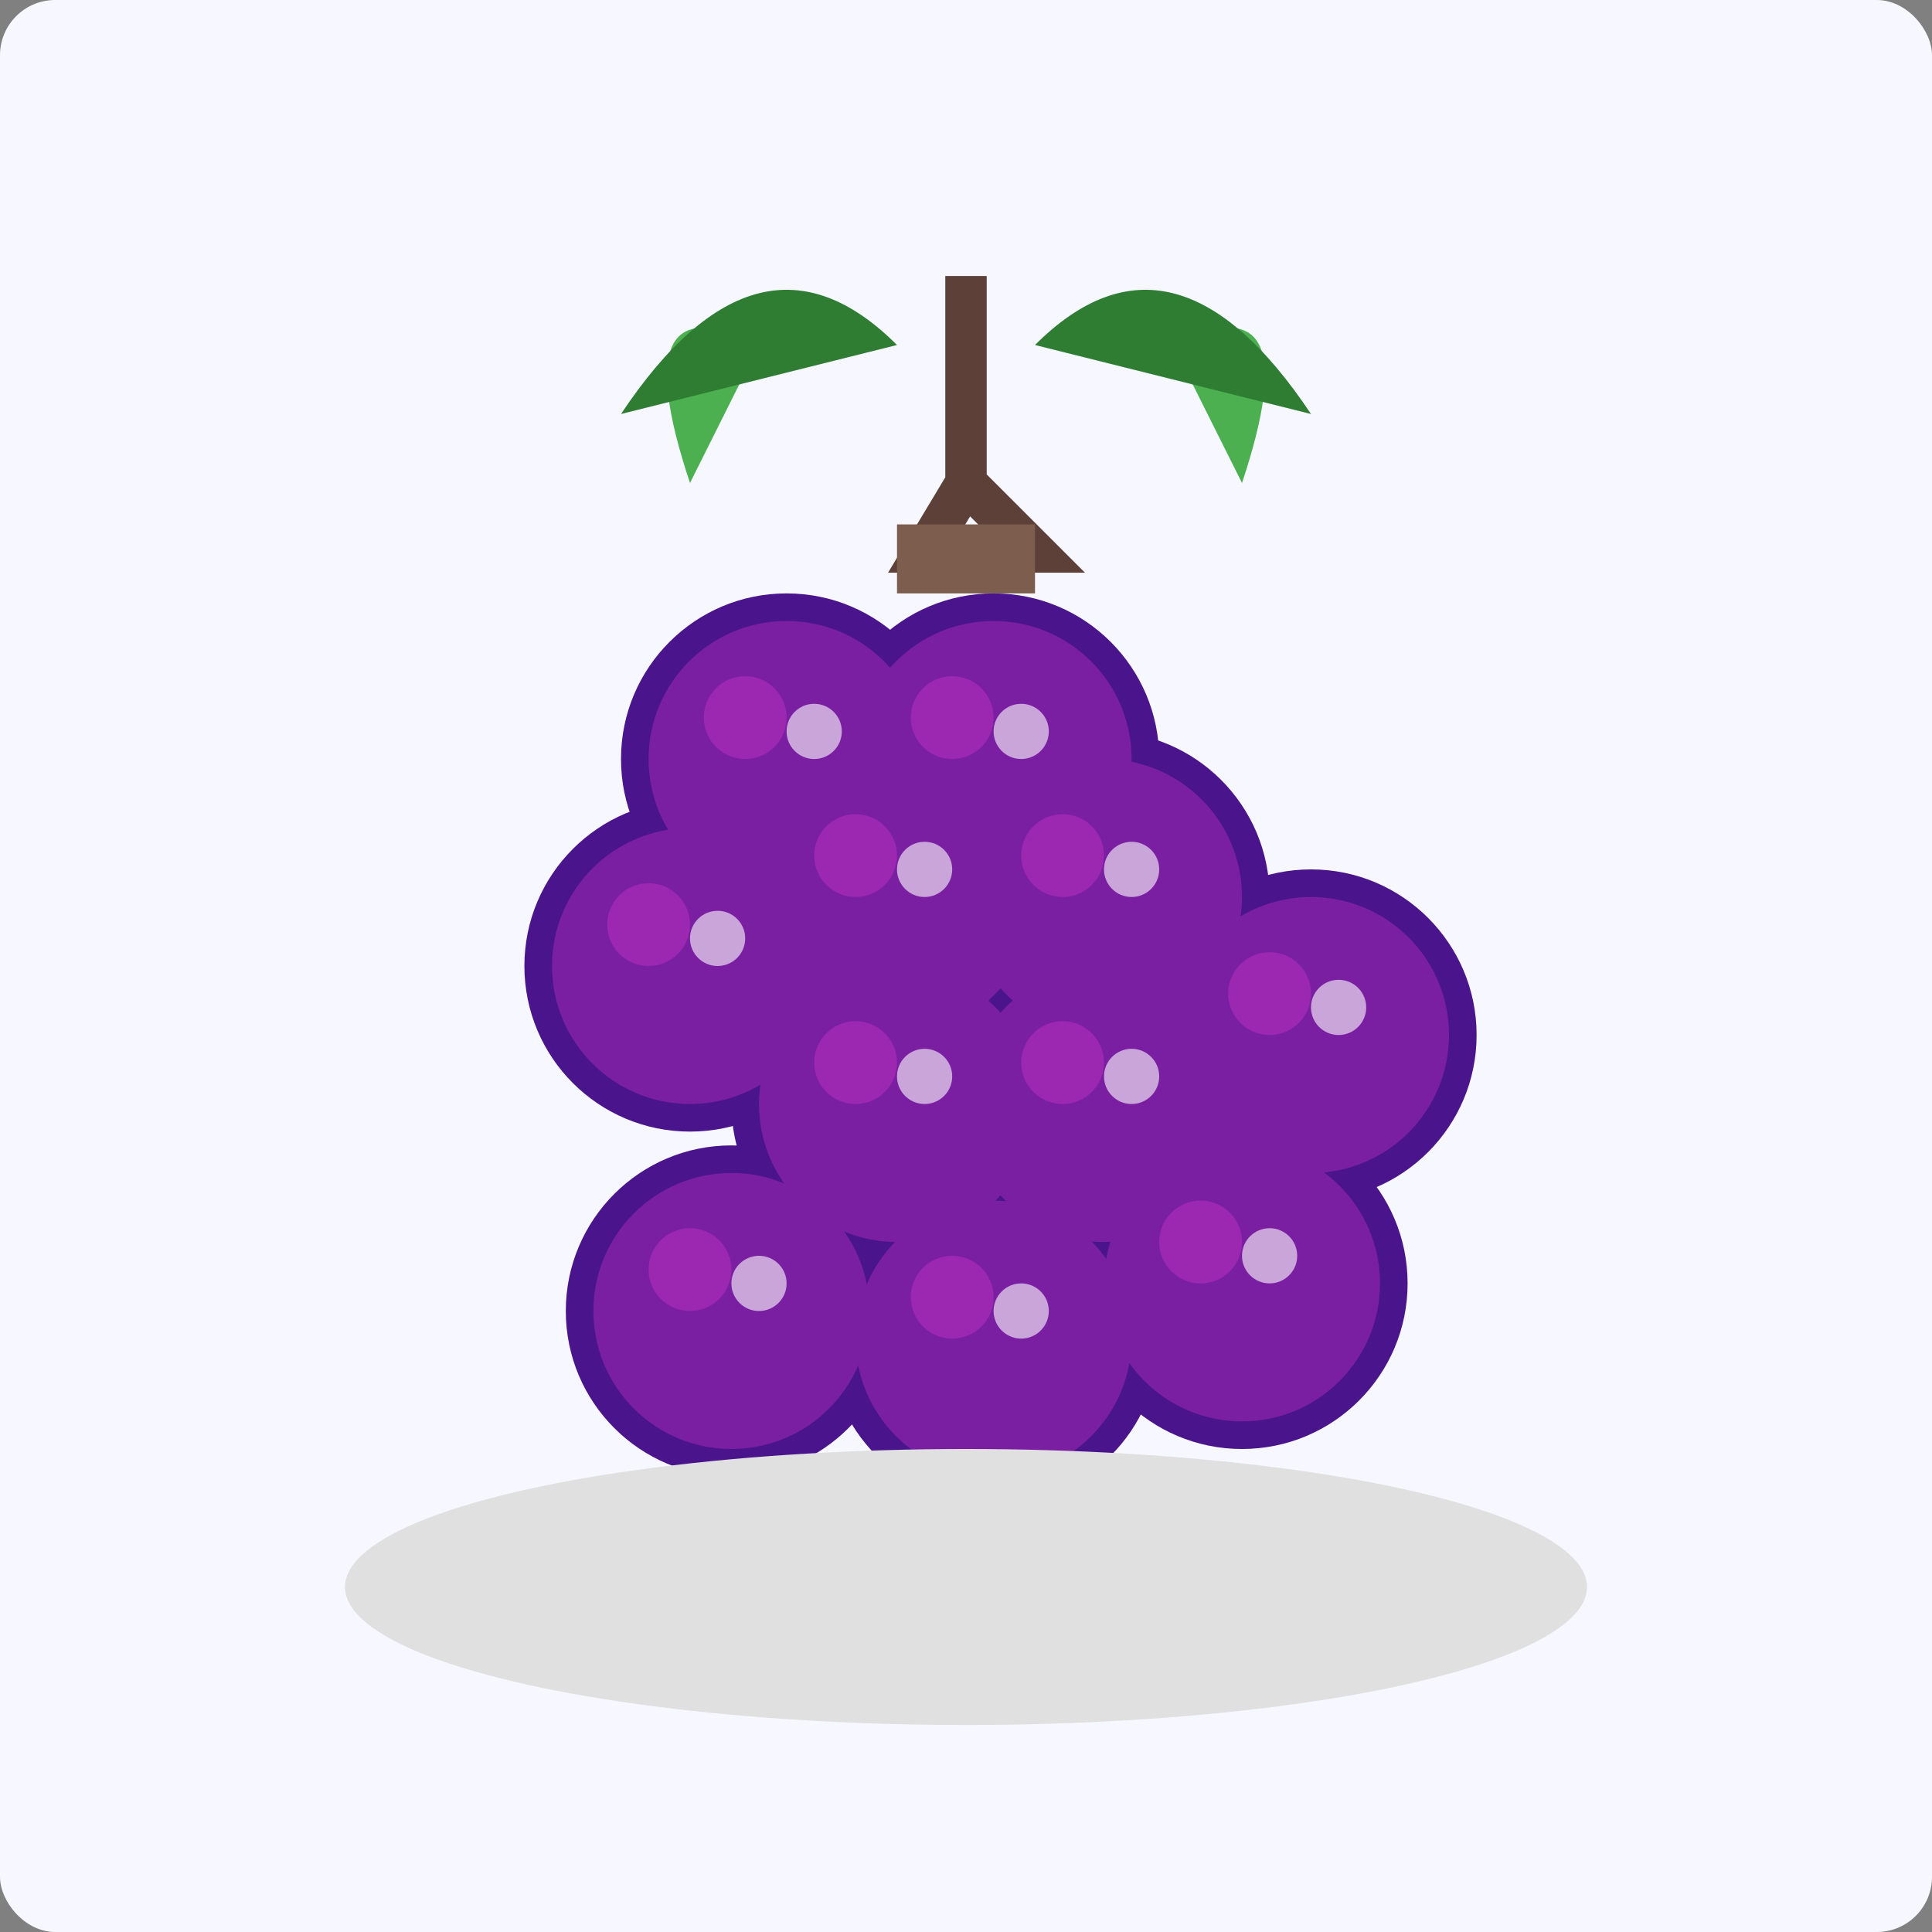 <svg width="140" height="140" viewBox="0 0 140 140" xmlns="http://www.w3.org/2000/svg">
  <rect x="0" y="0" width="140" height="140" fill="#808080" stroke="none"/>
  <!-- Background -->
  <rect width="140" height="140" fill="#f7f7ff" rx="4" />
  
  <!-- Grape stem -->
  <path d="M70 20 L70 35 L67 40 L75 40 L70 35" stroke="#5d4037" stroke-width="3" fill="none" />
  <rect x="65" y="38" width="10" height="5" fill="#7d5d4e" />
  
  <!-- Grape leaves -->
  <path d="M55 25 Q45 20 50 35" fill="#4caf50" />
  <path d="M85 25 Q95 20 90 35" fill="#4caf50" />
  <path d="M65 25 Q55 15 45 30" fill="#2e7d32" />
  <path d="M75 25 Q85 15 95 30" fill="#2e7d32" />
  
  <!-- Grape cluster outline for depth -->
  <circle cx="72" cy="55" r="12" fill="#4a148c" />
  <circle cx="57" cy="55" r="12" fill="#4a148c" />
  <circle cx="65" cy="65" r="12" fill="#4a148c" />
  <circle cx="80" cy="65" r="12" fill="#4a148c" />
  <circle cx="50" cy="70" r="12" fill="#4a148c" />
  <circle cx="65" cy="80" r="12" fill="#4a148c" />
  <circle cx="80" cy="80" r="12" fill="#4a148c" />
  <circle cx="95" cy="75" r="12" fill="#4a148c" />
  <circle cx="53" cy="95" r="12" fill="#4a148c" />
  <circle cx="72" cy="97" r="12" fill="#4a148c" />
  <circle cx="90" cy="93" r="12" fill="#4a148c" />
  
  <!-- Individual grapes with highlights -->
  <circle cx="72" cy="55" r="10" fill="#7b1fa2" />
  <circle cx="57" cy="55" r="10" fill="#7b1fa2" />
  <circle cx="65" cy="65" r="10" fill="#7b1fa2" />
  <circle cx="80" cy="65" r="10" fill="#7b1fa2" />
  <circle cx="50" cy="70" r="10" fill="#7b1fa2" />
  <circle cx="65" cy="80" r="10" fill="#7b1fa2" />
  <circle cx="80" cy="80" r="10" fill="#7b1fa2" />
  <circle cx="95" cy="75" r="10" fill="#7b1fa2" />
  <circle cx="53" cy="95" r="10" fill="#7b1fa2" />
  <circle cx="72" cy="97" r="10" fill="#7b1fa2" />
  <circle cx="90" cy="93" r="10" fill="#7b1fa2" />
  
  <!-- Grape highlights -->
  <circle cx="69" cy="52" r="3" fill="#9c27b0" />
  <circle cx="54" cy="52" r="3" fill="#9c27b0" />
  <circle cx="62" cy="62" r="3" fill="#9c27b0" />
  <circle cx="77" cy="62" r="3" fill="#9c27b0" />
  <circle cx="47" cy="67" r="3" fill="#9c27b0" />
  <circle cx="62" cy="77" r="3" fill="#9c27b0" />
  <circle cx="77" cy="77" r="3" fill="#9c27b0" />
  <circle cx="92" cy="72" r="3" fill="#9c27b0" />
  <circle cx="50" cy="92" r="3" fill="#9c27b0" />
  <circle cx="69" cy="94" r="3" fill="#9c27b0" />
  <circle cx="87" cy="90" r="3" fill="#9c27b0" />
  
  <!-- Shine highlights -->
  <circle cx="74" cy="53" r="2" fill="white" opacity="0.6" />
  <circle cx="59" cy="53" r="2" fill="white" opacity="0.6" />
  <circle cx="67" cy="63" r="2" fill="white" opacity="0.6" />
  <circle cx="82" cy="63" r="2" fill="white" opacity="0.6" />
  <circle cx="52" cy="68" r="2" fill="white" opacity="0.6" />
  <circle cx="67" cy="78" r="2" fill="white" opacity="0.6" />
  <circle cx="82" cy="78" r="2" fill="white" opacity="0.6" />
  <circle cx="97" cy="73" r="2" fill="white" opacity="0.6" />
  <circle cx="55" cy="93" r="2" fill="white" opacity="0.6" />
  <circle cx="74" cy="95" r="2" fill="white" opacity="0.6" />
  <circle cx="92" cy="91" r="2" fill="white" opacity="0.6" />
  
  <!-- Shadow under grape cluster -->
  <ellipse cx="70" cy="115" rx="45" ry="10" fill="#e0e0e0" />
</svg> 